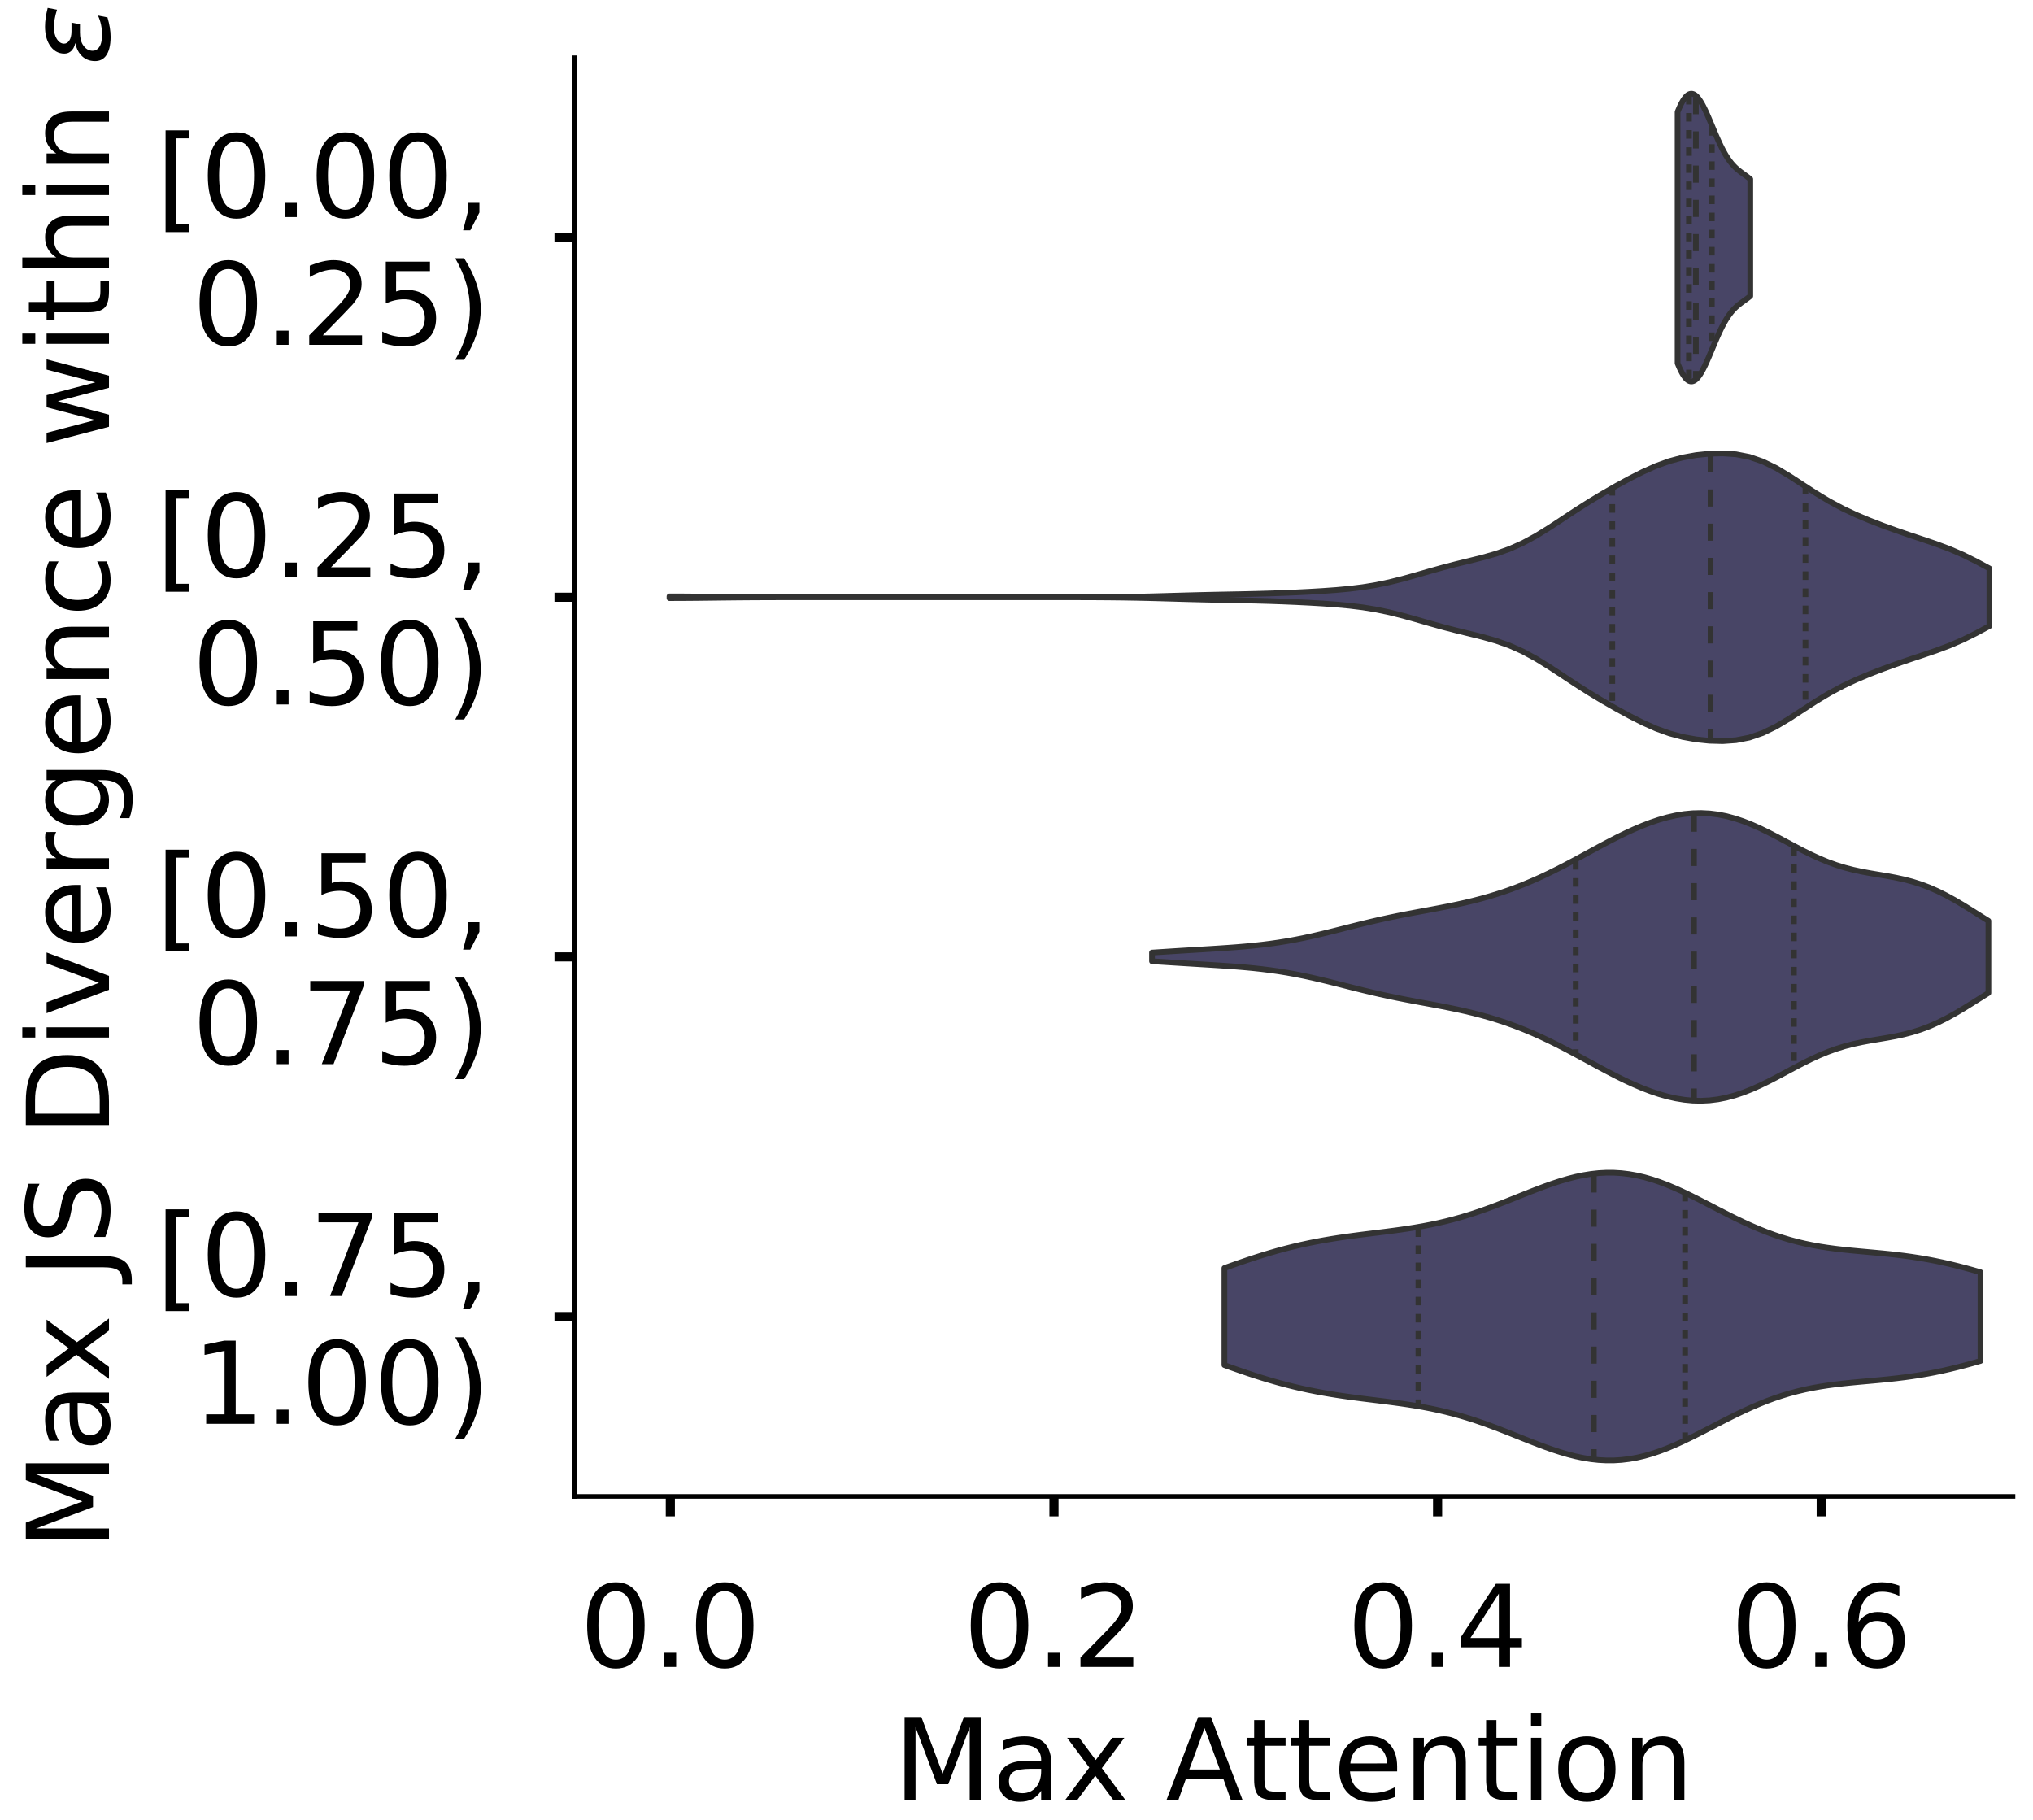 <?xml version="1.0" encoding="utf-8" standalone="no"?>
<!DOCTYPE svg PUBLIC "-//W3C//DTD SVG 1.1//EN"
  "http://www.w3.org/Graphics/SVG/1.1/DTD/svg11.dtd">
<!-- Created with matplotlib (https://matplotlib.org/) -->
<svg height="319.018pt" version="1.1" viewBox="0 0 356.395 319.018" width="356.395pt" xmlns="http://www.w3.org/2000/svg" xmlns:xlink="http://www.w3.org/1999/xlink">
 <defs>
  <style type="text/css">
*{stroke-linecap:butt;stroke-linejoin:round;}
  </style>
 </defs>
 <g id="figure_1">
  <g id="patch_1">
   <path d="M 0 319.018 
L 356.395 319.018 
L 356.395 -0 
L 0 -0 
z
" style="fill:#ffffff;"/>
  </g>
  <g id="axes_1">
   <g id="patch_2">
    <path d="M -266.855 262.318 
L -14.66 262.318 
L -14.66 10.123 
L -266.855 10.123 
z
" style="fill:#ffffff;"/>
   </g>
   <g id="patch_3">
    <path clip-path="url(#p7f328ae61e)" d="M -255.392 262.318 
L -249.66 262.318 
L -249.66 259.892 
L -255.392 259.892 
z
" style="fill:#43406b;opacity:0.6;stroke:#000000;stroke-linejoin:miter;stroke-width:0.5;"/>
   </g>
   <g id="patch_4">
    <path clip-path="url(#p7f328ae61e)" d="M -249.66 262.318 
L -243.928 262.318 
L -243.928 262.318 
L -249.66 262.318 
z
" style="fill:#43406b;opacity:0.6;stroke:#000000;stroke-linejoin:miter;stroke-width:0.5;"/>
   </g>
   <g id="patch_5">
    <path clip-path="url(#p7f328ae61e)" d="M -243.928 262.318 
L -238.196 262.318 
L -238.196 262.318 
L -243.928 262.318 
z
" style="fill:#43406b;opacity:0.6;stroke:#000000;stroke-linejoin:miter;stroke-width:0.5;"/>
   </g>
   <g id="patch_6">
    <path clip-path="url(#p7f328ae61e)" d="M -238.196 262.318 
L -232.465 262.318 
L -232.465 262.318 
L -238.196 262.318 
z
" style="fill:#43406b;opacity:0.6;stroke:#000000;stroke-linejoin:miter;stroke-width:0.5;"/>
   </g>
   <g id="patch_7">
    <path clip-path="url(#p7f328ae61e)" d="M -232.465 262.318 
L -226.733 262.318 
L -226.733 262.318 
L -232.465 262.318 
z
" style="fill:#43406b;opacity:0.6;stroke:#000000;stroke-linejoin:miter;stroke-width:0.5;"/>
   </g>
   <g id="patch_8">
    <path clip-path="url(#p7f328ae61e)" d="M -226.733 262.318 
L -221.001 262.318 
L -221.001 262.318 
L -226.733 262.318 
z
" style="fill:#43406b;opacity:0.6;stroke:#000000;stroke-linejoin:miter;stroke-width:0.5;"/>
   </g>
   <g id="patch_9">
    <path clip-path="url(#p7f328ae61e)" d="M -221.001 262.318 
L -215.27 262.318 
L -215.27 262.318 
L -221.001 262.318 
z
" style="fill:#43406b;opacity:0.6;stroke:#000000;stroke-linejoin:miter;stroke-width:0.5;"/>
   </g>
   <g id="patch_10">
    <path clip-path="url(#p7f328ae61e)" d="M -215.27 262.318 
L -209.538 262.318 
L -209.538 262.318 
L -215.27 262.318 
z
" style="fill:#43406b;opacity:0.6;stroke:#000000;stroke-linejoin:miter;stroke-width:0.5;"/>
   </g>
   <g id="patch_11">
    <path clip-path="url(#p7f328ae61e)" d="M -209.538 262.318 
L -203.806 262.318 
L -203.806 262.318 
L -209.538 262.318 
z
" style="fill:#43406b;opacity:0.6;stroke:#000000;stroke-linejoin:miter;stroke-width:0.5;"/>
   </g>
   <g id="patch_12">
    <path clip-path="url(#p7f328ae61e)" d="M -203.806 262.318 
L -198.075 262.318 
L -198.075 262.318 
L -203.806 262.318 
z
" style="fill:#43406b;opacity:0.6;stroke:#000000;stroke-linejoin:miter;stroke-width:0.5;"/>
   </g>
   <g id="patch_13">
    <path clip-path="url(#p7f328ae61e)" d="M -198.075 262.318 
L -192.343 262.318 
L -192.343 262.318 
L -198.075 262.318 
z
" style="fill:#43406b;opacity:0.6;stroke:#000000;stroke-linejoin:miter;stroke-width:0.5;"/>
   </g>
   <g id="patch_14">
    <path clip-path="url(#p7f328ae61e)" d="M -192.343 262.318 
L -186.611 262.318 
L -186.611 262.318 
L -192.343 262.318 
z
" style="fill:#43406b;opacity:0.6;stroke:#000000;stroke-linejoin:miter;stroke-width:0.5;"/>
   </g>
   <g id="patch_15">
    <path clip-path="url(#p7f328ae61e)" d="M -186.611 262.318 
L -180.879 262.318 
L -180.879 262.318 
L -186.611 262.318 
z
" style="fill:#43406b;opacity:0.6;stroke:#000000;stroke-linejoin:miter;stroke-width:0.5;"/>
   </g>
   <g id="patch_16">
    <path clip-path="url(#p7f328ae61e)" d="M -180.879 262.318 
L -175.148 262.318 
L -175.148 262.318 
L -180.879 262.318 
z
" style="fill:#43406b;opacity:0.6;stroke:#000000;stroke-linejoin:miter;stroke-width:0.5;"/>
   </g>
   <g id="patch_17">
    <path clip-path="url(#p7f328ae61e)" d="M -175.148 262.318 
L -169.416 262.318 
L -169.416 259.892 
L -175.148 259.892 
z
" style="fill:#43406b;opacity:0.6;stroke:#000000;stroke-linejoin:miter;stroke-width:0.5;"/>
   </g>
   <g id="patch_18">
    <path clip-path="url(#p7f328ae61e)" d="M -169.416 262.318 
L -163.684 262.318 
L -163.684 255.04 
L -169.416 255.04 
z
" style="fill:#43406b;opacity:0.6;stroke:#000000;stroke-linejoin:miter;stroke-width:0.5;"/>
   </g>
   <g id="patch_19">
    <path clip-path="url(#p7f328ae61e)" d="M -163.684 262.318 
L -157.953 262.318 
L -157.953 255.04 
L -163.684 255.04 
z
" style="fill:#43406b;opacity:0.6;stroke:#000000;stroke-linejoin:miter;stroke-width:0.5;"/>
   </g>
   <g id="patch_20">
    <path clip-path="url(#p7f328ae61e)" d="M -157.953 262.318 
L -152.221 262.318 
L -152.221 245.335 
L -157.953 245.335 
z
" style="fill:#43406b;opacity:0.6;stroke:#000000;stroke-linejoin:miter;stroke-width:0.5;"/>
   </g>
   <g id="patch_21">
    <path clip-path="url(#p7f328ae61e)" d="M -152.221 262.318 
L -146.489 262.318 
L -146.489 247.761 
L -152.221 247.761 
z
" style="fill:#43406b;opacity:0.6;stroke:#000000;stroke-linejoin:miter;stroke-width:0.5;"/>
   </g>
   <g id="patch_22">
    <path clip-path="url(#p7f328ae61e)" d="M -146.489 262.318 
L -140.757 262.318 
L -140.757 245.335 
L -146.489 245.335 
z
" style="fill:#43406b;opacity:0.6;stroke:#000000;stroke-linejoin:miter;stroke-width:0.5;"/>
   </g>
   <g id="patch_23">
    <path clip-path="url(#p7f328ae61e)" d="M -140.757 262.318 
L -135.026 262.318 
L -135.026 233.205 
L -140.757 233.205 
z
" style="fill:#43406b;opacity:0.6;stroke:#000000;stroke-linejoin:miter;stroke-width:0.5;"/>
   </g>
   <g id="patch_24">
    <path clip-path="url(#p7f328ae61e)" d="M -135.026 262.318 
L -129.294 262.318 
L -129.294 221.074 
L -135.026 221.074 
z
" style="fill:#43406b;opacity:0.6;stroke:#000000;stroke-linejoin:miter;stroke-width:0.5;"/>
   </g>
   <g id="patch_25">
    <path clip-path="url(#p7f328ae61e)" d="M -129.294 262.318 
L -123.562 262.318 
L -123.562 211.37 
L -129.294 211.37 
z
" style="fill:#43406b;opacity:0.6;stroke:#000000;stroke-linejoin:miter;stroke-width:0.5;"/>
   </g>
   <g id="patch_26">
    <path clip-path="url(#p7f328ae61e)" d="M -123.562 262.318 
L -117.831 262.318 
L -117.831 201.665 
L -123.562 201.665 
z
" style="fill:#43406b;opacity:0.6;stroke:#000000;stroke-linejoin:miter;stroke-width:0.5;"/>
   </g>
   <g id="patch_27">
    <path clip-path="url(#p7f328ae61e)" d="M -117.831 262.318 
L -112.099 262.318 
L -112.099 196.813 
L -117.831 196.813 
z
" style="fill:#43406b;opacity:0.6;stroke:#000000;stroke-linejoin:miter;stroke-width:0.5;"/>
   </g>
   <g id="patch_28">
    <path clip-path="url(#p7f328ae61e)" d="M -112.099 262.318 
L -106.367 262.318 
L -106.367 184.682 
L -112.099 184.682 
z
" style="fill:#43406b;opacity:0.6;stroke:#000000;stroke-linejoin:miter;stroke-width:0.5;"/>
   </g>
   <g id="patch_29">
    <path clip-path="url(#p7f328ae61e)" d="M -106.367 262.318 
L -100.636 262.318 
L -100.636 138.586 
L -106.367 138.586 
z
" style="fill:#43406b;opacity:0.6;stroke:#000000;stroke-linejoin:miter;stroke-width:0.5;"/>
   </g>
   <g id="patch_30">
    <path clip-path="url(#p7f328ae61e)" d="M -100.636 262.318 
L -94.904 262.318 
L -94.904 102.194 
L -100.636 102.194 
z
" style="fill:#43406b;opacity:0.6;stroke:#000000;stroke-linejoin:miter;stroke-width:0.5;"/>
   </g>
   <g id="patch_31">
    <path clip-path="url(#p7f328ae61e)" d="M -94.904 262.318 
L -89.172 262.318 
L -89.172 85.212 
L -94.904 85.212 
z
" style="fill:#43406b;opacity:0.6;stroke:#000000;stroke-linejoin:miter;stroke-width:0.5;"/>
   </g>
   <g id="patch_32">
    <path clip-path="url(#p7f328ae61e)" d="M -89.172 262.318 
L -83.44 262.318 
L -83.44 51.246 
L -89.172 51.246 
z
" style="fill:#43406b;opacity:0.6;stroke:#000000;stroke-linejoin:miter;stroke-width:0.5;"/>
   </g>
   <g id="patch_33">
    <path clip-path="url(#p7f328ae61e)" d="M -83.44 262.318 
L -77.709 262.318 
L -77.709 22.132 
L -83.44 22.132 
z
" style="fill:#43406b;opacity:0.6;stroke:#000000;stroke-linejoin:miter;stroke-width:0.5;"/>
   </g>
   <g id="patch_34">
    <path clip-path="url(#p7f328ae61e)" d="M -77.709 262.318 
L -71.977 262.318 
L -71.977 90.064 
L -77.709 90.064 
z
" style="fill:#43406b;opacity:0.6;stroke:#000000;stroke-linejoin:miter;stroke-width:0.5;"/>
   </g>
   <g id="patch_35">
    <path clip-path="url(#p7f328ae61e)" d="M -71.977 262.318 
L -66.245 262.318 
L -66.245 22.132 
L -71.977 22.132 
z
" style="fill:#43406b;opacity:0.6;stroke:#000000;stroke-linejoin:miter;stroke-width:0.5;"/>
   </g>
   <g id="patch_36">
    <path clip-path="url(#p7f328ae61e)" d="M -66.245 262.318 
L -60.514 262.318 
L -60.514 102.194 
L -66.245 102.194 
z
" style="fill:#43406b;opacity:0.6;stroke:#000000;stroke-linejoin:miter;stroke-width:0.5;"/>
   </g>
   <g id="patch_37">
    <path clip-path="url(#p7f328ae61e)" d="M -60.514 262.318 
L -54.782 262.318 
L -54.782 150.717 
L -60.514 150.717 
z
" style="fill:#43406b;opacity:0.6;stroke:#000000;stroke-linejoin:miter;stroke-width:0.5;"/>
   </g>
   <g id="patch_38">
    <path clip-path="url(#p7f328ae61e)" d="M -54.782 262.318 
L -49.05 262.318 
L -49.05 133.734 
L -54.782 133.734 
z
" style="fill:#43406b;opacity:0.6;stroke:#000000;stroke-linejoin:miter;stroke-width:0.5;"/>
   </g>
   <g id="patch_39">
    <path clip-path="url(#p7f328ae61e)" d="M -49.05 262.318 
L -43.319 262.318 
L -43.319 155.569 
L -49.05 155.569 
z
" style="fill:#43406b;opacity:0.6;stroke:#000000;stroke-linejoin:miter;stroke-width:0.5;"/>
   </g>
   <g id="patch_40">
    <path clip-path="url(#p7f328ae61e)" d="M -43.319 262.318 
L -37.587 262.318 
L -37.587 174.978 
L -43.319 174.978 
z
" style="fill:#43406b;opacity:0.6;stroke:#000000;stroke-linejoin:miter;stroke-width:0.5;"/>
   </g>
   <g id="patch_41">
    <path clip-path="url(#p7f328ae61e)" d="M -37.587 262.318 
L -31.855 262.318 
L -31.855 170.126 
L -37.587 170.126 
z
" style="fill:#43406b;opacity:0.6;stroke:#000000;stroke-linejoin:miter;stroke-width:0.5;"/>
   </g>
   <g id="patch_42">
    <path clip-path="url(#p7f328ae61e)" d="M -31.855 262.318 
L -26.123 262.318 
L -26.123 240.483 
L -31.855 240.483 
z
" style="fill:#43406b;opacity:0.6;stroke:#000000;stroke-linejoin:miter;stroke-width:0.5;"/>
   </g>
   <g id="matplotlib.axis_1">
    <g id="xtick_1">
     <g id="line2d_1">
      <defs>
       <path d="M 0 0 
L 0 3.5 
" id="mffaffae3f7" style="stroke:#000000;stroke-width:1.6;"/>
      </defs>
      <g/>
     </g>
     <g id="text_1">
      <!-- 0.0 -->
      <defs>
       <path d="M 31.781 66.406 
Q 24.172 66.406 20.328 58.906 
Q 16.5 51.422 16.5 36.375 
Q 16.5 21.391 20.328 13.891 
Q 24.172 6.391 31.781 6.391 
Q 39.453 6.391 43.281 13.891 
Q 47.125 21.391 47.125 36.375 
Q 47.125 51.422 43.281 58.906 
Q 39.453 66.406 31.781 66.406 
z
M 31.781 74.219 
Q 44.047 74.219 50.516 64.516 
Q 56.984 54.828 56.984 36.375 
Q 56.984 17.969 50.516 8.266 
Q 44.047 -1.422 31.781 -1.422 
Q 19.531 -1.422 13.062 8.266 
Q 6.594 17.969 6.594 36.375 
Q 6.594 54.828 13.062 64.516 
Q 19.531 74.219 31.781 74.219 
z
" id="DejaVuSans-48"/>
       <path d="M 10.688 12.406 
L 21 12.406 
L 21 0 
L 10.688 0 
z
" id="DejaVuSans-46"/>
      </defs>
      <g transform="translate(-271.295 292.215)scale(0.2 -0.2)">
       <use xlink:href="#DejaVuSans-48"/>
       <use x="63.623" xlink:href="#DejaVuSans-46"/>
       <use x="95.41" xlink:href="#DejaVuSans-48"/>
      </g>
     </g>
    </g>
    <g id="xtick_2">
     <g id="line2d_2">
      <g/>
     </g>
     <g id="text_2">
      <!-- 0.2 -->
      <defs>
       <path d="M 19.188 8.297 
L 53.609 8.297 
L 53.609 0 
L 7.328 0 
L 7.328 8.297 
Q 12.938 14.109 22.625 23.891 
Q 32.328 33.688 34.812 36.531 
Q 39.547 41.844 41.422 45.531 
Q 43.312 49.219 43.312 52.781 
Q 43.312 58.594 39.234 62.25 
Q 35.156 65.922 28.609 65.922 
Q 23.969 65.922 18.812 64.312 
Q 13.672 62.703 7.812 59.422 
L 7.812 69.391 
Q 13.766 71.781 18.938 73 
Q 24.125 74.219 28.422 74.219 
Q 39.75 74.219 46.484 68.547 
Q 53.219 62.891 53.219 53.422 
Q 53.219 48.922 51.531 44.891 
Q 49.859 40.875 45.406 35.406 
Q 44.188 33.984 37.641 27.219 
Q 31.109 20.453 19.188 8.297 
z
" id="DejaVuSans-50"/>
      </defs>
      <g transform="translate(-205.79 292.215)scale(0.2 -0.2)">
       <use xlink:href="#DejaVuSans-48"/>
       <use x="63.623" xlink:href="#DejaVuSans-46"/>
       <use x="95.41" xlink:href="#DejaVuSans-50"/>
      </g>
     </g>
    </g>
    <g id="xtick_3">
     <g id="line2d_3">
      <g/>
     </g>
     <g id="text_3">
      <!-- 0.4 -->
      <defs>
       <path d="M 37.797 64.312 
L 12.891 25.391 
L 37.797 25.391 
z
M 35.203 72.906 
L 47.609 72.906 
L 47.609 25.391 
L 58.016 25.391 
L 58.016 17.188 
L 47.609 17.188 
L 47.609 0 
L 37.797 0 
L 37.797 17.188 
L 4.891 17.188 
L 4.891 26.703 
z
" id="DejaVuSans-52"/>
      </defs>
      <g transform="translate(-140.284 292.215)scale(0.2 -0.2)">
       <use xlink:href="#DejaVuSans-48"/>
       <use x="63.623" xlink:href="#DejaVuSans-46"/>
       <use x="95.41" xlink:href="#DejaVuSans-52"/>
      </g>
     </g>
    </g>
    <g id="xtick_4">
     <g id="line2d_4">
      <g/>
     </g>
     <g id="text_4">
      <!-- 0.6 -->
      <defs>
       <path d="M 33.016 40.375 
Q 26.375 40.375 22.484 35.828 
Q 18.609 31.297 18.609 23.391 
Q 18.609 15.531 22.484 10.953 
Q 26.375 6.391 33.016 6.391 
Q 39.656 6.391 43.531 10.953 
Q 47.406 15.531 47.406 23.391 
Q 47.406 31.297 43.531 35.828 
Q 39.656 40.375 33.016 40.375 
z
M 52.594 71.297 
L 52.594 62.312 
Q 48.875 64.062 45.094 64.984 
Q 41.312 65.922 37.594 65.922 
Q 27.828 65.922 22.672 59.328 
Q 17.531 52.734 16.797 39.406 
Q 19.672 43.656 24.016 45.922 
Q 28.375 48.188 33.594 48.188 
Q 44.578 48.188 50.953 41.516 
Q 57.328 34.859 57.328 23.391 
Q 57.328 12.156 50.688 5.359 
Q 44.047 -1.422 33.016 -1.422 
Q 20.359 -1.422 13.672 8.266 
Q 6.984 17.969 6.984 36.375 
Q 6.984 53.656 15.188 63.938 
Q 23.391 74.219 37.203 74.219 
Q 40.922 74.219 44.703 73.484 
Q 48.484 72.75 52.594 71.297 
z
" id="DejaVuSans-54"/>
      </defs>
      <g transform="translate(-74.779 292.215)scale(0.2 -0.2)">
       <use xlink:href="#DejaVuSans-48"/>
       <use x="63.623" xlink:href="#DejaVuSans-46"/>
       <use x="95.41" xlink:href="#DejaVuSans-54"/>
      </g>
     </g>
    </g>
    <g id="text_5">
     <!--   -->
     <defs>
      <path id="DejaVuSans-32"/>
     </defs>
     <g transform="translate(-143.936 315.571)scale(0.2 -0.2)">
      <use xlink:href="#DejaVuSans-32"/>
     </g>
    </g>
   </g>
   <g id="matplotlib.axis_2">
    <g id="ytick_1">
     <g id="line2d_5">
      <defs>
       <path d="M 0 0 
L -3.5 0 
" id="m5497b6f45d" style="stroke:#000000;stroke-width:1.6;"/>
      </defs>
      <g/>
     </g>
     <g id="text_6">
      <!-- 0.00 -->
      <g transform="translate(-326.086 269.917)scale(0.2 -0.2)">
       <use xlink:href="#DejaVuSans-48"/>
       <use x="63.623" xlink:href="#DejaVuSans-46"/>
       <use x="95.41" xlink:href="#DejaVuSans-48"/>
       <use x="159.033" xlink:href="#DejaVuSans-48"/>
      </g>
     </g>
    </g>
    <g id="ytick_2">
     <g id="line2d_6">
      <g/>
     </g>
     <g id="text_7">
      <!-- 0.02 -->
      <g transform="translate(-326.086 221.394)scale(0.2 -0.2)">
       <use xlink:href="#DejaVuSans-48"/>
       <use x="63.623" xlink:href="#DejaVuSans-46"/>
       <use x="95.41" xlink:href="#DejaVuSans-48"/>
       <use x="159.033" xlink:href="#DejaVuSans-50"/>
      </g>
     </g>
    </g>
    <g id="ytick_3">
     <g id="line2d_7">
      <g/>
     </g>
     <g id="text_8">
      <!-- 0.04 -->
      <g transform="translate(-326.086 172.872)scale(0.2 -0.2)">
       <use xlink:href="#DejaVuSans-48"/>
       <use x="63.623" xlink:href="#DejaVuSans-46"/>
       <use x="95.41" xlink:href="#DejaVuSans-48"/>
       <use x="159.033" xlink:href="#DejaVuSans-52"/>
      </g>
     </g>
    </g>
    <g id="ytick_4">
     <g id="line2d_8">
      <g/>
     </g>
     <g id="text_9">
      <!-- 0.06 -->
      <g transform="translate(-326.086 124.35)scale(0.2 -0.2)">
       <use xlink:href="#DejaVuSans-48"/>
       <use x="63.623" xlink:href="#DejaVuSans-46"/>
       <use x="95.41" xlink:href="#DejaVuSans-48"/>
       <use x="159.033" xlink:href="#DejaVuSans-54"/>
      </g>
     </g>
    </g>
    <g id="ytick_5">
     <g id="line2d_9">
      <g/>
     </g>
     <g id="text_10">
      <!-- 0.08 -->
      <defs>
       <path d="M 31.781 34.625 
Q 24.75 34.625 20.719 30.859 
Q 16.703 27.094 16.703 20.516 
Q 16.703 13.922 20.719 10.156 
Q 24.75 6.391 31.781 6.391 
Q 38.812 6.391 42.859 10.172 
Q 46.922 13.969 46.922 20.516 
Q 46.922 27.094 42.891 30.859 
Q 38.875 34.625 31.781 34.625 
z
M 21.922 38.812 
Q 15.578 40.375 12.031 44.719 
Q 8.5 49.078 8.5 55.328 
Q 8.5 64.062 14.719 69.141 
Q 20.953 74.219 31.781 74.219 
Q 42.672 74.219 48.875 69.141 
Q 55.078 64.062 55.078 55.328 
Q 55.078 49.078 51.531 44.719 
Q 48 40.375 41.703 38.812 
Q 48.828 37.156 52.797 32.312 
Q 56.781 27.484 56.781 20.516 
Q 56.781 9.906 50.312 4.234 
Q 43.844 -1.422 31.781 -1.422 
Q 19.734 -1.422 13.25 4.234 
Q 6.781 9.906 6.781 20.516 
Q 6.781 27.484 10.781 32.312 
Q 14.797 37.156 21.922 38.812 
z
M 18.312 54.391 
Q 18.312 48.734 21.844 45.562 
Q 25.391 42.391 31.781 42.391 
Q 38.141 42.391 41.719 45.562 
Q 45.312 48.734 45.312 54.391 
Q 45.312 60.062 41.719 63.234 
Q 38.141 66.406 31.781 66.406 
Q 25.391 66.406 21.844 63.234 
Q 18.312 60.062 18.312 54.391 
z
" id="DejaVuSans-56"/>
      </defs>
      <g transform="translate(-326.086 75.827)scale(0.2 -0.2)">
       <use xlink:href="#DejaVuSans-48"/>
       <use x="63.623" xlink:href="#DejaVuSans-46"/>
       <use x="95.41" xlink:href="#DejaVuSans-48"/>
       <use x="159.033" xlink:href="#DejaVuSans-56"/>
      </g>
     </g>
    </g>
    <g id="ytick_6">
     <g id="line2d_10">
      <g/>
     </g>
     <g id="text_11">
      <!-- 0.10 -->
      <defs>
       <path d="M 12.406 8.297 
L 28.516 8.297 
L 28.516 63.922 
L 10.984 60.406 
L 10.984 69.391 
L 28.422 72.906 
L 38.281 72.906 
L 38.281 8.297 
L 54.391 8.297 
L 54.391 0 
L 12.406 0 
z
" id="DejaVuSans-49"/>
      </defs>
      <g transform="translate(-326.086 27.305)scale(0.2 -0.2)">
       <use xlink:href="#DejaVuSans-48"/>
       <use x="63.623" xlink:href="#DejaVuSans-46"/>
       <use x="95.41" xlink:href="#DejaVuSans-49"/>
       <use x="159.033" xlink:href="#DejaVuSans-48"/>
      </g>
     </g>
    </g>
    <g id="text_12">
     <!--   -->
     <g transform="translate(-333.747 139.017)rotate(-90)scale(0.176 -0.176)">
      <use xlink:href="#DejaVuSans-32"/>
     </g>
    </g>
   </g>
   <g id="patch_43">
    <path style="fill:none;stroke:#000000;stroke-linecap:square;stroke-linejoin:miter;stroke-width:0.8;"/>
   </g>
   <g id="patch_44">
    <path style="fill:none;stroke:#000000;stroke-linecap:square;stroke-linejoin:miter;stroke-width:0.8;"/>
   </g>
  </g>
  <g id="axes_2">
   <g id="patch_45">
    <path d="M 100.7 262.318 
L 352.895 262.318 
L 352.895 10.123 
L 100.7 10.123 
z
" style="fill:#ffffff;"/>
   </g>
   <g id="PolyCollection_1">
    <defs>
     <path d="M 294.089 -255.339 
L 294.089 -299.402 
L 294.218 -299.717 
L 294.346 -300.019 
L 294.475 -300.306 
L 294.604 -300.578 
L 294.733 -300.835 
L 294.861 -301.075 
L 294.99 -301.3 
L 295.119 -301.507 
L 295.248 -301.697 
L 295.376 -301.87 
L 295.505 -302.024 
L 295.634 -302.16 
L 295.763 -302.278 
L 295.891 -302.377 
L 296.02 -302.457 
L 296.149 -302.519 
L 296.278 -302.561 
L 296.407 -302.585 
L 296.535 -302.59 
L 296.664 -302.577 
L 296.793 -302.545 
L 296.922 -302.494 
L 297.05 -302.426 
L 297.179 -302.341 
L 297.308 -302.238 
L 297.437 -302.119 
L 297.565 -301.984 
L 297.694 -301.832 
L 297.823 -301.666 
L 297.952 -301.486 
L 298.08 -301.291 
L 298.209 -301.084 
L 298.338 -300.864 
L 298.467 -300.633 
L 298.595 -300.39 
L 298.724 -300.138 
L 298.853 -299.876 
L 298.982 -299.606 
L 299.11 -299.329 
L 299.239 -299.044 
L 299.368 -298.754 
L 299.497 -298.458 
L 299.625 -298.159 
L 299.754 -297.855 
L 299.883 -297.55 
L 300.012 -297.242 
L 300.14 -296.934 
L 300.269 -296.626 
L 300.398 -296.318 
L 300.527 -296.011 
L 300.655 -295.707 
L 300.784 -295.405 
L 300.913 -295.107 
L 301.042 -294.812 
L 301.17 -294.523 
L 301.299 -294.238 
L 301.428 -293.958 
L 301.557 -293.685 
L 301.685 -293.418 
L 301.814 -293.158 
L 301.943 -292.904 
L 302.072 -292.658 
L 302.2 -292.42 
L 302.329 -292.189 
L 302.458 -291.966 
L 302.587 -291.75 
L 302.715 -291.543 
L 302.844 -291.344 
L 302.973 -291.152 
L 303.102 -290.968 
L 303.23 -290.792 
L 303.359 -290.623 
L 303.488 -290.461 
L 303.617 -290.307 
L 303.745 -290.159 
L 303.874 -290.017 
L 304.003 -289.882 
L 304.132 -289.752 
L 304.26 -289.628 
L 304.389 -289.508 
L 304.518 -289.393 
L 304.647 -289.283 
L 304.775 -289.176 
L 304.904 -289.072 
L 305.033 -288.971 
L 305.162 -288.873 
L 305.29 -288.776 
L 305.419 -288.681 
L 305.548 -288.587 
L 305.677 -288.494 
L 305.805 -288.401 
L 305.934 -288.308 
L 306.063 -288.214 
L 306.192 -288.12 
L 306.32 -288.024 
L 306.449 -287.927 
L 306.578 -287.827 
L 306.707 -287.726 
L 306.835 -287.622 
L 306.835 -267.119 
L 306.835 -267.119 
L 306.707 -267.015 
L 306.578 -266.914 
L 306.449 -266.815 
L 306.32 -266.717 
L 306.192 -266.621 
L 306.063 -266.527 
L 305.934 -266.433 
L 305.805 -266.34 
L 305.677 -266.247 
L 305.548 -266.154 
L 305.419 -266.06 
L 305.29 -265.965 
L 305.162 -265.869 
L 305.033 -265.77 
L 304.904 -265.669 
L 304.775 -265.566 
L 304.647 -265.459 
L 304.518 -265.348 
L 304.389 -265.233 
L 304.26 -265.114 
L 304.132 -264.989 
L 304.003 -264.86 
L 303.874 -264.724 
L 303.745 -264.583 
L 303.617 -264.435 
L 303.488 -264.28 
L 303.359 -264.118 
L 303.23 -263.949 
L 303.102 -263.773 
L 302.973 -263.589 
L 302.844 -263.398 
L 302.715 -263.198 
L 302.587 -262.991 
L 302.458 -262.776 
L 302.329 -262.552 
L 302.2 -262.322 
L 302.072 -262.083 
L 301.943 -261.837 
L 301.814 -261.584 
L 301.685 -261.323 
L 301.557 -261.056 
L 301.428 -260.783 
L 301.299 -260.504 
L 301.17 -260.219 
L 301.042 -259.929 
L 300.913 -259.634 
L 300.784 -259.336 
L 300.655 -259.034 
L 300.527 -258.73 
L 300.398 -258.423 
L 300.269 -258.115 
L 300.14 -257.807 
L 300.012 -257.499 
L 299.883 -257.191 
L 299.754 -256.886 
L 299.625 -256.583 
L 299.497 -256.283 
L 299.368 -255.988 
L 299.239 -255.697 
L 299.11 -255.413 
L 298.982 -255.135 
L 298.853 -254.865 
L 298.724 -254.603 
L 298.595 -254.351 
L 298.467 -254.109 
L 298.338 -253.877 
L 298.209 -253.657 
L 298.08 -253.45 
L 297.952 -253.255 
L 297.823 -253.075 
L 297.694 -252.909 
L 297.565 -252.758 
L 297.437 -252.622 
L 297.308 -252.503 
L 297.179 -252.4 
L 297.05 -252.315 
L 296.922 -252.247 
L 296.793 -252.197 
L 296.664 -252.165 
L 296.535 -252.151 
L 296.407 -252.156 
L 296.278 -252.18 
L 296.149 -252.222 
L 296.02 -252.284 
L 295.891 -252.364 
L 295.763 -252.463 
L 295.634 -252.581 
L 295.505 -252.717 
L 295.376 -252.871 
L 295.248 -253.044 
L 295.119 -253.234 
L 294.99 -253.441 
L 294.861 -253.666 
L 294.733 -253.907 
L 294.604 -254.163 
L 294.475 -254.436 
L 294.346 -254.723 
L 294.218 -255.024 
L 294.089 -255.339 
z
" id="m8a6dfc8bfa" style="stroke:#333333;"/>
    </defs>
    <g clip-path="url(#paea721c2b1)">
     <use style="fill:#484566;stroke:#333333;" x="0" xlink:href="#m8a6dfc8bfa" y="319.018"/>
    </g>
   </g>
   <g id="PolyCollection_2">
    <defs>
     <path d="M 117.365 -214.17 
L 117.365 -214.474 
L 119.702 -214.467 
L 122.039 -214.448 
L 124.377 -214.421 
L 126.714 -214.392 
L 129.051 -214.367 
L 131.388 -214.348 
L 133.725 -214.336 
L 136.063 -214.328 
L 138.4 -214.325 
L 140.737 -214.323 
L 143.074 -214.322 
L 145.411 -214.322 
L 147.749 -214.322 
L 150.086 -214.322 
L 152.423 -214.322 
L 154.76 -214.322 
L 157.097 -214.322 
L 159.435 -214.322 
L 161.772 -214.322 
L 164.109 -214.322 
L 166.446 -214.322 
L 168.783 -214.322 
L 171.121 -214.322 
L 173.458 -214.322 
L 175.795 -214.322 
L 178.132 -214.322 
L 180.469 -214.322 
L 182.807 -214.322 
L 185.144 -214.323 
L 187.481 -214.325 
L 189.818 -214.329 
L 192.155 -214.338 
L 194.493 -214.354 
L 196.83 -214.381 
L 199.167 -214.42 
L 201.504 -214.472 
L 203.841 -214.534 
L 206.179 -214.602 
L 208.516 -214.668 
L 210.853 -214.727 
L 213.19 -214.778 
L 215.527 -214.824 
L 217.864 -214.869 
L 220.202 -214.922 
L 222.539 -214.987 
L 224.876 -215.068 
L 227.213 -215.166 
L 229.55 -215.283 
L 231.888 -215.421 
L 234.225 -215.589 
L 236.562 -215.804 
L 238.899 -216.092 
L 241.236 -216.474 
L 243.574 -216.962 
L 245.911 -217.548 
L 248.248 -218.201 
L 250.585 -218.875 
L 252.922 -219.528 
L 255.26 -220.136 
L 257.597 -220.707 
L 259.934 -221.288 
L 262.271 -221.952 
L 264.608 -222.778 
L 266.946 -223.819 
L 269.283 -225.085 
L 271.62 -226.53 
L 273.957 -228.068 
L 276.294 -229.609 
L 278.632 -231.092 
L 280.969 -232.498 
L 283.306 -233.836 
L 285.643 -235.111 
L 287.98 -236.296 
L 290.318 -237.338 
L 292.655 -238.184 
L 294.992 -238.812 
L 297.329 -239.235 
L 299.666 -239.479 
L 302.004 -239.541 
L 304.341 -239.378 
L 306.678 -238.921 
L 309.015 -238.117 
L 311.352 -236.977 
L 313.69 -235.581 
L 316.027 -234.057 
L 318.364 -232.541 
L 320.701 -231.134 
L 323.038 -229.883 
L 325.376 -228.782 
L 327.713 -227.797 
L 330.05 -226.893 
L 332.387 -226.046 
L 334.724 -225.243 
L 337.062 -224.466 
L 339.399 -223.672 
L 341.736 -222.798 
L 344.073 -221.789 
L 346.41 -220.632 
L 348.748 -219.374 
L 348.748 -209.27 
L 348.748 -209.27 
L 346.41 -208.012 
L 344.073 -206.854 
L 341.736 -205.846 
L 339.399 -204.972 
L 337.062 -204.178 
L 334.724 -203.401 
L 332.387 -202.598 
L 330.05 -201.751 
L 327.713 -200.846 
L 325.376 -199.862 
L 323.038 -198.761 
L 320.701 -197.509 
L 318.364 -196.102 
L 316.027 -194.587 
L 313.69 -193.063 
L 311.352 -191.667 
L 309.015 -190.527 
L 306.678 -189.723 
L 304.341 -189.265 
L 302.004 -189.102 
L 299.666 -189.165 
L 297.329 -189.409 
L 294.992 -189.832 
L 292.655 -190.46 
L 290.318 -191.306 
L 287.98 -192.347 
L 285.643 -193.532 
L 283.306 -194.807 
L 280.969 -196.146 
L 278.632 -197.552 
L 276.294 -199.035 
L 273.957 -200.576 
L 271.62 -202.114 
L 269.283 -203.559 
L 266.946 -204.825 
L 264.608 -205.866 
L 262.271 -206.691 
L 259.934 -207.356 
L 257.597 -207.937 
L 255.26 -208.508 
L 252.922 -209.115 
L 250.585 -209.768 
L 248.248 -210.443 
L 245.911 -211.096 
L 243.574 -211.682 
L 241.236 -212.17 
L 238.899 -212.552 
L 236.562 -212.839 
L 234.225 -213.055 
L 231.888 -213.223 
L 229.55 -213.361 
L 227.213 -213.477 
L 224.876 -213.576 
L 222.539 -213.657 
L 220.202 -213.722 
L 217.864 -213.774 
L 215.527 -213.82 
L 213.19 -213.865 
L 210.853 -213.917 
L 208.516 -213.976 
L 206.179 -214.042 
L 203.841 -214.109 
L 201.504 -214.172 
L 199.167 -214.224 
L 196.83 -214.263 
L 194.493 -214.289 
L 192.155 -214.306 
L 189.818 -214.314 
L 187.481 -214.319 
L 185.144 -214.321 
L 182.807 -214.321 
L 180.469 -214.322 
L 178.132 -214.322 
L 175.795 -214.322 
L 173.458 -214.322 
L 171.121 -214.322 
L 168.783 -214.322 
L 166.446 -214.322 
L 164.109 -214.322 
L 161.772 -214.322 
L 159.435 -214.322 
L 157.097 -214.322 
L 154.76 -214.322 
L 152.423 -214.322 
L 150.086 -214.322 
L 147.749 -214.322 
L 145.411 -214.322 
L 143.074 -214.321 
L 140.737 -214.321 
L 138.4 -214.319 
L 136.063 -214.315 
L 133.725 -214.308 
L 131.388 -214.296 
L 129.051 -214.277 
L 126.714 -214.252 
L 124.377 -214.223 
L 122.039 -214.196 
L 119.702 -214.177 
L 117.365 -214.17 
z
" id="m090614e2b9" style="stroke:#333333;"/>
    </defs>
    <g clip-path="url(#paea721c2b1)">
     <use style="fill:#484566;stroke:#333333;" x="0" xlink:href="#m090614e2b9" y="319.018"/>
    </g>
   </g>
   <g id="PolyCollection_3">
    <defs>
     <path d="M 201.952 -150.514 
L 201.952 -152.032 
L 203.433 -152.127 
L 204.914 -152.222 
L 206.395 -152.316 
L 207.877 -152.407 
L 209.358 -152.497 
L 210.839 -152.587 
L 212.32 -152.677 
L 213.801 -152.771 
L 215.282 -152.871 
L 216.763 -152.981 
L 218.244 -153.105 
L 219.725 -153.245 
L 221.206 -153.407 
L 222.687 -153.592 
L 224.168 -153.804 
L 225.649 -154.044 
L 227.131 -154.312 
L 228.612 -154.608 
L 230.093 -154.93 
L 231.574 -155.273 
L 233.055 -155.633 
L 234.536 -156.003 
L 236.017 -156.379 
L 237.498 -156.752 
L 238.979 -157.119 
L 240.46 -157.475 
L 241.941 -157.815 
L 243.422 -158.139 
L 244.903 -158.446 
L 246.384 -158.739 
L 247.866 -159.02 
L 249.347 -159.295 
L 250.828 -159.568 
L 252.309 -159.846 
L 253.79 -160.134 
L 255.271 -160.438 
L 256.752 -160.764 
L 258.233 -161.117 
L 259.714 -161.501 
L 261.195 -161.919 
L 262.676 -162.375 
L 264.157 -162.87 
L 265.638 -163.406 
L 267.12 -163.985 
L 268.601 -164.605 
L 270.082 -165.265 
L 271.563 -165.965 
L 273.044 -166.699 
L 274.525 -167.462 
L 276.006 -168.249 
L 277.487 -169.05 
L 278.968 -169.857 
L 280.449 -170.66 
L 281.93 -171.447 
L 283.411 -172.21 
L 284.892 -172.937 
L 286.373 -173.621 
L 287.855 -174.251 
L 289.336 -174.82 
L 290.817 -175.319 
L 292.298 -175.739 
L 293.779 -176.074 
L 295.26 -176.316 
L 296.741 -176.457 
L 298.222 -176.493 
L 299.703 -176.419 
L 301.184 -176.235 
L 302.665 -175.942 
L 304.146 -175.543 
L 305.627 -175.046 
L 307.109 -174.46 
L 308.59 -173.798 
L 310.071 -173.074 
L 311.552 -172.308 
L 313.033 -171.517 
L 314.514 -170.724 
L 315.995 -169.948 
L 317.476 -169.211 
L 318.957 -168.529 
L 320.438 -167.916 
L 321.919 -167.381 
L 323.4 -166.925 
L 324.881 -166.542 
L 326.362 -166.223 
L 327.844 -165.949 
L 329.325 -165.7 
L 330.806 -165.451 
L 332.287 -165.178 
L 333.768 -164.858 
L 335.249 -164.471 
L 336.73 -164.004 
L 338.211 -163.447 
L 339.692 -162.798 
L 341.173 -162.061 
L 342.654 -161.248 
L 344.135 -160.373 
L 345.616 -159.457 
L 347.098 -158.524 
L 348.579 -157.595 
L 348.579 -144.951 
L 348.579 -144.951 
L 347.098 -144.023 
L 345.616 -143.089 
L 344.135 -142.173 
L 342.654 -141.299 
L 341.173 -140.485 
L 339.692 -139.749 
L 338.211 -139.099 
L 336.73 -138.542 
L 335.249 -138.075 
L 333.768 -137.689 
L 332.287 -137.369 
L 330.806 -137.095 
L 329.325 -136.846 
L 327.844 -136.597 
L 326.362 -136.323 
L 324.881 -136.004 
L 323.4 -135.622 
L 321.919 -135.165 
L 320.438 -134.63 
L 318.957 -134.017 
L 317.476 -133.335 
L 315.995 -132.598 
L 314.514 -131.822 
L 313.033 -131.029 
L 311.552 -130.238 
L 310.071 -129.472 
L 308.59 -128.749 
L 307.109 -128.086 
L 305.627 -127.501 
L 304.146 -127.003 
L 302.665 -126.605 
L 301.184 -126.311 
L 299.703 -126.127 
L 298.222 -126.054 
L 296.741 -126.089 
L 295.26 -126.231 
L 293.779 -126.472 
L 292.298 -126.807 
L 290.817 -127.228 
L 289.336 -127.727 
L 287.855 -128.295 
L 286.373 -128.926 
L 284.892 -129.609 
L 283.411 -130.336 
L 281.93 -131.099 
L 280.449 -131.886 
L 278.968 -132.689 
L 277.487 -133.496 
L 276.006 -134.297 
L 274.525 -135.084 
L 273.044 -135.848 
L 271.563 -136.582 
L 270.082 -137.281 
L 268.601 -137.942 
L 267.12 -138.562 
L 265.638 -139.14 
L 264.157 -139.676 
L 262.676 -140.171 
L 261.195 -140.627 
L 259.714 -141.045 
L 258.233 -141.429 
L 256.752 -141.782 
L 255.271 -142.108 
L 253.79 -142.412 
L 252.309 -142.701 
L 250.828 -142.978 
L 249.347 -143.251 
L 247.866 -143.526 
L 246.384 -143.808 
L 244.903 -144.1 
L 243.422 -144.408 
L 241.941 -144.731 
L 240.46 -145.072 
L 238.979 -145.427 
L 237.498 -145.794 
L 236.017 -146.168 
L 234.536 -146.543 
L 233.055 -146.914 
L 231.574 -147.273 
L 230.093 -147.617 
L 228.612 -147.938 
L 227.131 -148.234 
L 225.649 -148.503 
L 224.168 -148.743 
L 222.687 -148.954 
L 221.206 -149.14 
L 219.725 -149.301 
L 218.244 -149.442 
L 216.763 -149.565 
L 215.282 -149.675 
L 213.801 -149.775 
L 212.32 -149.869 
L 210.839 -149.96 
L 209.358 -150.049 
L 207.877 -150.139 
L 206.395 -150.231 
L 204.914 -150.324 
L 203.433 -150.419 
L 201.952 -150.514 
z
" id="m9aa5af0d63" style="stroke:#333333;"/>
    </defs>
    <g clip-path="url(#paea721c2b1)">
     <use style="fill:#484566;stroke:#333333;" x="0" xlink:href="#m9aa5af0d63" y="319.018"/>
    </g>
   </g>
   <g id="PolyCollection_4">
    <defs>
     <path d="M 214.645 -79.723 
L 214.645 -96.726 
L 215.984 -97.206 
L 217.323 -97.676 
L 218.662 -98.133 
L 220.001 -98.575 
L 221.339 -98.998 
L 222.678 -99.402 
L 224.017 -99.785 
L 225.356 -100.145 
L 226.695 -100.482 
L 228.033 -100.796 
L 229.372 -101.087 
L 230.711 -101.355 
L 232.05 -101.602 
L 233.389 -101.83 
L 234.728 -102.04 
L 236.066 -102.235 
L 237.405 -102.418 
L 238.744 -102.591 
L 240.083 -102.758 
L 241.422 -102.923 
L 242.76 -103.089 
L 244.099 -103.261 
L 245.438 -103.442 
L 246.777 -103.637 
L 248.116 -103.849 
L 249.454 -104.082 
L 250.793 -104.338 
L 252.132 -104.622 
L 253.471 -104.934 
L 254.81 -105.277 
L 256.149 -105.65 
L 257.487 -106.055 
L 258.826 -106.489 
L 260.165 -106.951 
L 261.504 -107.437 
L 262.843 -107.944 
L 264.181 -108.467 
L 265.52 -109 
L 266.859 -109.535 
L 268.198 -110.067 
L 269.537 -110.587 
L 270.875 -111.088 
L 272.214 -111.56 
L 273.553 -111.996 
L 274.892 -112.388 
L 276.231 -112.728 
L 277.57 -113.009 
L 278.908 -113.225 
L 280.247 -113.372 
L 281.586 -113.444 
L 282.925 -113.439 
L 284.264 -113.357 
L 285.602 -113.195 
L 286.941 -112.956 
L 288.28 -112.643 
L 289.619 -112.259 
L 290.958 -111.809 
L 292.296 -111.3 
L 293.635 -110.738 
L 294.974 -110.132 
L 296.313 -109.491 
L 297.652 -108.823 
L 298.991 -108.137 
L 300.329 -107.444 
L 301.668 -106.751 
L 303.007 -106.068 
L 304.346 -105.401 
L 305.685 -104.759 
L 307.023 -104.148 
L 308.362 -103.573 
L 309.701 -103.037 
L 311.04 -102.544 
L 312.379 -102.095 
L 313.717 -101.692 
L 315.056 -101.333 
L 316.395 -101.017 
L 317.734 -100.741 
L 319.073 -100.501 
L 320.412 -100.295 
L 321.75 -100.116 
L 323.089 -99.96 
L 324.428 -99.821 
L 325.767 -99.694 
L 327.106 -99.573 
L 328.444 -99.452 
L 329.783 -99.328 
L 331.122 -99.194 
L 332.461 -99.047 
L 333.8 -98.883 
L 335.138 -98.699 
L 336.477 -98.493 
L 337.816 -98.264 
L 339.155 -98.01 
L 340.494 -97.73 
L 341.833 -97.427 
L 343.171 -97.1 
L 344.51 -96.752 
L 345.849 -96.385 
L 347.188 -96.001 
L 347.188 -80.448 
L 347.188 -80.448 
L 345.849 -80.064 
L 344.51 -79.696 
L 343.171 -79.348 
L 341.833 -79.022 
L 340.494 -78.718 
L 339.155 -78.439 
L 337.816 -78.185 
L 336.477 -77.955 
L 335.138 -77.749 
L 333.8 -77.566 
L 332.461 -77.402 
L 331.122 -77.255 
L 329.783 -77.121 
L 328.444 -76.996 
L 327.106 -76.876 
L 325.767 -76.755 
L 324.428 -76.628 
L 323.089 -76.489 
L 321.75 -76.333 
L 320.412 -76.154 
L 319.073 -75.947 
L 317.734 -75.708 
L 316.395 -75.432 
L 315.056 -75.116 
L 313.717 -74.757 
L 312.379 -74.353 
L 311.04 -73.905 
L 309.701 -73.412 
L 308.362 -72.876 
L 307.023 -72.301 
L 305.685 -71.689 
L 304.346 -71.047 
L 303.007 -70.381 
L 301.668 -69.698 
L 300.329 -69.005 
L 298.991 -68.311 
L 297.652 -67.626 
L 296.313 -66.958 
L 294.974 -66.317 
L 293.635 -65.711 
L 292.296 -65.149 
L 290.958 -64.64 
L 289.619 -64.19 
L 288.28 -63.806 
L 286.941 -63.492 
L 285.602 -63.254 
L 284.264 -63.092 
L 282.925 -63.009 
L 281.586 -63.005 
L 280.247 -63.077 
L 278.908 -63.224 
L 277.57 -63.44 
L 276.231 -63.721 
L 274.892 -64.061 
L 273.553 -64.453 
L 272.214 -64.889 
L 270.875 -65.361 
L 269.537 -65.861 
L 268.198 -66.382 
L 266.859 -66.913 
L 265.52 -67.449 
L 264.181 -67.982 
L 262.843 -68.505 
L 261.504 -69.012 
L 260.165 -69.498 
L 258.826 -69.96 
L 257.487 -70.394 
L 256.149 -70.799 
L 254.81 -71.172 
L 253.471 -71.515 
L 252.132 -71.827 
L 250.793 -72.11 
L 249.454 -72.367 
L 248.116 -72.6 
L 246.777 -72.812 
L 245.438 -73.006 
L 244.099 -73.188 
L 242.76 -73.36 
L 241.422 -73.526 
L 240.083 -73.691 
L 238.744 -73.858 
L 237.405 -74.031 
L 236.066 -74.214 
L 234.728 -74.408 
L 233.389 -74.619 
L 232.05 -74.846 
L 230.711 -75.094 
L 229.372 -75.362 
L 228.033 -75.653 
L 226.695 -75.967 
L 225.356 -76.304 
L 224.017 -76.664 
L 222.678 -77.047 
L 221.339 -77.45 
L 220.001 -77.874 
L 218.662 -78.316 
L 217.323 -78.773 
L 215.984 -79.243 
L 214.645 -79.723 
z
" id="m8f378cc703" style="stroke:#333333;"/>
    </defs>
    <g clip-path="url(#paea721c2b1)">
     <use style="fill:#484566;stroke:#333333;" x="0" xlink:href="#m8f378cc703" y="319.018"/>
    </g>
   </g>
   <g id="patch_46">
    <path clip-path="url(#paea721c2b1)" d="M 117.513 41.648 
L 117.513 41.648 
L 117.513 41.648 
L 117.513 41.648 
z
" style="fill:#484566;stroke:#333333;stroke-linejoin:miter;stroke-width:0.5;"/>
   </g>
   <g id="matplotlib.axis_3">
    <g id="xtick_5">
     <g id="line2d_11">
      <g>
       <use style="stroke:#000000;stroke-width:1.6;" x="117.513" xlink:href="#mffaffae3f7" y="262.318"/>
      </g>
     </g>
     <g id="text_13">
      <!-- 0.0 -->
      <g transform="translate(101.61 292.215)scale(0.2 -0.2)">
       <use xlink:href="#DejaVuSans-48"/>
       <use x="63.623" xlink:href="#DejaVuSans-46"/>
       <use x="95.41" xlink:href="#DejaVuSans-48"/>
      </g>
     </g>
    </g>
    <g id="xtick_6">
     <g id="line2d_12">
      <g>
       <use style="stroke:#000000;stroke-width:1.6;" x="184.765" xlink:href="#mffaffae3f7" y="262.318"/>
      </g>
     </g>
     <g id="text_14">
      <!-- 0.2 -->
      <g transform="translate(168.862 292.215)scale(0.2 -0.2)">
       <use xlink:href="#DejaVuSans-48"/>
       <use x="63.623" xlink:href="#DejaVuSans-46"/>
       <use x="95.41" xlink:href="#DejaVuSans-50"/>
      </g>
     </g>
    </g>
    <g id="xtick_7">
     <g id="line2d_13">
      <g>
       <use style="stroke:#000000;stroke-width:1.6;" x="252.017" xlink:href="#mffaffae3f7" y="262.318"/>
      </g>
     </g>
     <g id="text_15">
      <!-- 0.4 -->
      <g transform="translate(236.114 292.215)scale(0.2 -0.2)">
       <use xlink:href="#DejaVuSans-48"/>
       <use x="63.623" xlink:href="#DejaVuSans-46"/>
       <use x="95.41" xlink:href="#DejaVuSans-52"/>
      </g>
     </g>
    </g>
    <g id="xtick_8">
     <g id="line2d_14">
      <g>
       <use style="stroke:#000000;stroke-width:1.6;" x="319.269" xlink:href="#mffaffae3f7" y="262.318"/>
      </g>
     </g>
     <g id="text_16">
      <!-- 0.6 -->
      <g transform="translate(303.366 292.215)scale(0.2 -0.2)">
       <use xlink:href="#DejaVuSans-48"/>
       <use x="63.623" xlink:href="#DejaVuSans-46"/>
       <use x="95.41" xlink:href="#DejaVuSans-54"/>
      </g>
     </g>
    </g>
    <g id="text_17">
     <!-- Max Attention -->
     <defs>
      <path d="M 9.812 72.906 
L 24.516 72.906 
L 43.109 23.297 
L 61.812 72.906 
L 76.516 72.906 
L 76.516 0 
L 66.891 0 
L 66.891 64.016 
L 48.094 14.016 
L 38.188 14.016 
L 19.391 64.016 
L 19.391 0 
L 9.812 0 
z
" id="DejaVuSans-77"/>
      <path d="M 34.281 27.484 
Q 23.391 27.484 19.188 25 
Q 14.984 22.516 14.984 16.5 
Q 14.984 11.719 18.141 8.906 
Q 21.297 6.109 26.703 6.109 
Q 34.188 6.109 38.703 11.406 
Q 43.219 16.703 43.219 25.484 
L 43.219 27.484 
z
M 52.203 31.203 
L 52.203 0 
L 43.219 0 
L 43.219 8.297 
Q 40.141 3.328 35.547 0.953 
Q 30.953 -1.422 24.312 -1.422 
Q 15.922 -1.422 10.953 3.297 
Q 6 8.016 6 15.922 
Q 6 25.141 12.172 29.828 
Q 18.359 34.516 30.609 34.516 
L 43.219 34.516 
L 43.219 35.406 
Q 43.219 41.609 39.141 45 
Q 35.062 48.391 27.688 48.391 
Q 23 48.391 18.547 47.266 
Q 14.109 46.141 10.016 43.891 
L 10.016 52.203 
Q 14.938 54.109 19.578 55.047 
Q 24.219 56 28.609 56 
Q 40.484 56 46.344 49.844 
Q 52.203 43.703 52.203 31.203 
z
" id="DejaVuSans-97"/>
      <path d="M 54.891 54.688 
L 35.109 28.078 
L 55.906 0 
L 45.312 0 
L 29.391 21.484 
L 13.484 0 
L 2.875 0 
L 24.125 28.609 
L 4.688 54.688 
L 15.281 54.688 
L 29.781 35.203 
L 44.281 54.688 
z
" id="DejaVuSans-120"/>
      <path d="M 34.188 63.188 
L 20.797 26.906 
L 47.609 26.906 
z
M 28.609 72.906 
L 39.797 72.906 
L 67.578 0 
L 57.328 0 
L 50.688 18.703 
L 17.828 18.703 
L 11.188 0 
L 0.781 0 
z
" id="DejaVuSans-65"/>
      <path d="M 18.312 70.219 
L 18.312 54.688 
L 36.812 54.688 
L 36.812 47.703 
L 18.312 47.703 
L 18.312 18.016 
Q 18.312 11.328 20.141 9.422 
Q 21.969 7.516 27.594 7.516 
L 36.812 7.516 
L 36.812 0 
L 27.594 0 
Q 17.188 0 13.234 3.875 
Q 9.281 7.766 9.281 18.016 
L 9.281 47.703 
L 2.688 47.703 
L 2.688 54.688 
L 9.281 54.688 
L 9.281 70.219 
z
" id="DejaVuSans-116"/>
      <path d="M 56.203 29.594 
L 56.203 25.203 
L 14.891 25.203 
Q 15.484 15.922 20.484 11.062 
Q 25.484 6.203 34.422 6.203 
Q 39.594 6.203 44.453 7.469 
Q 49.312 8.734 54.109 11.281 
L 54.109 2.781 
Q 49.266 0.734 44.188 -0.344 
Q 39.109 -1.422 33.891 -1.422 
Q 20.797 -1.422 13.156 6.188 
Q 5.516 13.812 5.516 26.812 
Q 5.516 40.234 12.766 48.109 
Q 20.016 56 32.328 56 
Q 43.359 56 49.781 48.891 
Q 56.203 41.797 56.203 29.594 
z
M 47.219 32.234 
Q 47.125 39.594 43.094 43.984 
Q 39.062 48.391 32.422 48.391 
Q 24.906 48.391 20.391 44.141 
Q 15.875 39.891 15.188 32.172 
z
" id="DejaVuSans-101"/>
      <path d="M 54.891 33.016 
L 54.891 0 
L 45.906 0 
L 45.906 32.719 
Q 45.906 40.484 42.875 44.328 
Q 39.844 48.188 33.797 48.188 
Q 26.516 48.188 22.312 43.547 
Q 18.109 38.922 18.109 30.906 
L 18.109 0 
L 9.078 0 
L 9.078 54.688 
L 18.109 54.688 
L 18.109 46.188 
Q 21.344 51.125 25.703 53.562 
Q 30.078 56 35.797 56 
Q 45.219 56 50.047 50.172 
Q 54.891 44.344 54.891 33.016 
z
" id="DejaVuSans-110"/>
      <path d="M 9.422 54.688 
L 18.406 54.688 
L 18.406 0 
L 9.422 0 
z
M 9.422 75.984 
L 18.406 75.984 
L 18.406 64.594 
L 9.422 64.594 
z
" id="DejaVuSans-105"/>
      <path d="M 30.609 48.391 
Q 23.391 48.391 19.188 42.75 
Q 14.984 37.109 14.984 27.297 
Q 14.984 17.484 19.156 11.844 
Q 23.344 6.203 30.609 6.203 
Q 37.797 6.203 41.984 11.859 
Q 46.188 17.531 46.188 27.297 
Q 46.188 37.016 41.984 42.703 
Q 37.797 48.391 30.609 48.391 
z
M 30.609 56 
Q 42.328 56 49.016 48.375 
Q 55.719 40.766 55.719 27.297 
Q 55.719 13.875 49.016 6.219 
Q 42.328 -1.422 30.609 -1.422 
Q 18.844 -1.422 12.172 6.219 
Q 5.516 13.875 5.516 27.297 
Q 5.516 40.766 12.172 48.375 
Q 18.844 56 30.609 56 
z
" id="DejaVuSans-111"/>
     </defs>
     <g transform="translate(156.619 315.571)scale(0.2 -0.2)">
      <use xlink:href="#DejaVuSans-77"/>
      <use x="86.279" xlink:href="#DejaVuSans-97"/>
      <use x="147.559" xlink:href="#DejaVuSans-120"/>
      <use x="206.738" xlink:href="#DejaVuSans-32"/>
      <use x="238.525" xlink:href="#DejaVuSans-65"/>
      <use x="306.918" xlink:href="#DejaVuSans-116"/>
      <use x="346.127" xlink:href="#DejaVuSans-116"/>
      <use x="385.336" xlink:href="#DejaVuSans-101"/>
      <use x="446.859" xlink:href="#DejaVuSans-110"/>
      <use x="510.238" xlink:href="#DejaVuSans-116"/>
      <use x="549.447" xlink:href="#DejaVuSans-105"/>
      <use x="577.23" xlink:href="#DejaVuSans-111"/>
      <use x="638.412" xlink:href="#DejaVuSans-110"/>
     </g>
    </g>
   </g>
   <g id="matplotlib.axis_4">
    <g id="ytick_7">
     <g id="line2d_15">
      <g>
       <use style="stroke:#000000;stroke-width:1.6;" x="100.7" xlink:href="#m5497b6f45d" y="41.648"/>
      </g>
     </g>
     <g id="text_18">
      <!-- [0.00, -->
      <defs>
       <path d="M 8.594 75.984 
L 29.297 75.984 
L 29.297 69 
L 17.578 69 
L 17.578 -6.203 
L 29.297 -6.203 
L 29.297 -13.188 
L 8.594 -13.188 
z
" id="DejaVuSans-91"/>
       <path d="M 11.719 12.406 
L 22.016 12.406 
L 22.016 4 
L 14.016 -11.625 
L 7.719 -11.625 
L 11.719 4 
z
" id="DejaVuSans-44"/>
      </defs>
      <g transform="translate(27.309 38.048)scale(0.2 -0.2)">
       <use xlink:href="#DejaVuSans-91"/>
       <use x="39.014" xlink:href="#DejaVuSans-48"/>
       <use x="102.637" xlink:href="#DejaVuSans-46"/>
       <use x="134.424" xlink:href="#DejaVuSans-48"/>
       <use x="198.047" xlink:href="#DejaVuSans-48"/>
       <use x="261.67" xlink:href="#DejaVuSans-44"/>
      </g>
      <!-- 0.25) -->
      <defs>
       <path d="M 10.797 72.906 
L 49.516 72.906 
L 49.516 64.594 
L 19.828 64.594 
L 19.828 46.734 
Q 21.969 47.469 24.109 47.828 
Q 26.266 48.188 28.422 48.188 
Q 40.625 48.188 47.75 41.5 
Q 54.891 34.812 54.891 23.391 
Q 54.891 11.625 47.562 5.094 
Q 40.234 -1.422 26.906 -1.422 
Q 22.312 -1.422 17.547 -0.641 
Q 12.797 0.141 7.719 1.703 
L 7.719 11.625 
Q 12.109 9.234 16.797 8.062 
Q 21.484 6.891 26.703 6.891 
Q 35.156 6.891 40.078 11.328 
Q 45.016 15.766 45.016 23.391 
Q 45.016 31 40.078 35.438 
Q 35.156 39.891 26.703 39.891 
Q 22.75 39.891 18.812 39.016 
Q 14.891 38.141 10.797 36.281 
z
" id="DejaVuSans-53"/>
       <path d="M 8.016 75.875 
L 15.828 75.875 
Q 23.141 64.359 26.781 53.312 
Q 30.422 42.281 30.422 31.391 
Q 30.422 20.453 26.781 9.375 
Q 23.141 -1.703 15.828 -13.188 
L 8.016 -13.188 
Q 14.5 -2 17.703 9.062 
Q 20.906 20.125 20.906 31.391 
Q 20.906 42.672 17.703 53.656 
Q 14.5 64.656 8.016 75.875 
z
" id="DejaVuSans-41"/>
      </defs>
      <g transform="translate(33.666 60.444)scale(0.2 -0.2)">
       <use xlink:href="#DejaVuSans-48"/>
       <use x="63.623" xlink:href="#DejaVuSans-46"/>
       <use x="95.41" xlink:href="#DejaVuSans-50"/>
       <use x="159.033" xlink:href="#DejaVuSans-53"/>
       <use x="222.656" xlink:href="#DejaVuSans-41"/>
      </g>
     </g>
    </g>
    <g id="ytick_8">
     <g id="line2d_16">
      <g>
       <use style="stroke:#000000;stroke-width:1.6;" x="100.7" xlink:href="#m5497b6f45d" y="104.696"/>
      </g>
     </g>
     <g id="text_19">
      <!-- [0.25, -->
      <g transform="translate(27.309 101.097)scale(0.2 -0.2)">
       <use xlink:href="#DejaVuSans-91"/>
       <use x="39.014" xlink:href="#DejaVuSans-48"/>
       <use x="102.637" xlink:href="#DejaVuSans-46"/>
       <use x="134.424" xlink:href="#DejaVuSans-50"/>
       <use x="198.047" xlink:href="#DejaVuSans-53"/>
       <use x="261.67" xlink:href="#DejaVuSans-44"/>
      </g>
      <!-- 0.50) -->
      <g transform="translate(33.666 123.493)scale(0.2 -0.2)">
       <use xlink:href="#DejaVuSans-48"/>
       <use x="63.623" xlink:href="#DejaVuSans-46"/>
       <use x="95.41" xlink:href="#DejaVuSans-53"/>
       <use x="159.033" xlink:href="#DejaVuSans-48"/>
       <use x="222.656" xlink:href="#DejaVuSans-41"/>
      </g>
     </g>
    </g>
    <g id="ytick_9">
     <g id="line2d_17">
      <g>
       <use style="stroke:#000000;stroke-width:1.6;" x="100.7" xlink:href="#m5497b6f45d" y="167.745"/>
      </g>
     </g>
     <g id="text_20">
      <!-- [0.50, -->
      <g transform="translate(27.309 164.146)scale(0.2 -0.2)">
       <use xlink:href="#DejaVuSans-91"/>
       <use x="39.014" xlink:href="#DejaVuSans-48"/>
       <use x="102.637" xlink:href="#DejaVuSans-46"/>
       <use x="134.424" xlink:href="#DejaVuSans-53"/>
       <use x="198.047" xlink:href="#DejaVuSans-48"/>
       <use x="261.67" xlink:href="#DejaVuSans-44"/>
      </g>
      <!-- 0.75) -->
      <defs>
       <path d="M 8.203 72.906 
L 55.078 72.906 
L 55.078 68.703 
L 28.609 0 
L 18.312 0 
L 43.219 64.594 
L 8.203 64.594 
z
" id="DejaVuSans-55"/>
      </defs>
      <g transform="translate(33.666 186.541)scale(0.2 -0.2)">
       <use xlink:href="#DejaVuSans-48"/>
       <use x="63.623" xlink:href="#DejaVuSans-46"/>
       <use x="95.41" xlink:href="#DejaVuSans-55"/>
       <use x="159.033" xlink:href="#DejaVuSans-53"/>
       <use x="222.656" xlink:href="#DejaVuSans-41"/>
      </g>
     </g>
    </g>
    <g id="ytick_10">
     <g id="line2d_18">
      <g>
       <use style="stroke:#000000;stroke-width:1.6;" x="100.7" xlink:href="#m5497b6f45d" y="230.794"/>
      </g>
     </g>
     <g id="text_21">
      <!-- [0.75, -->
      <g transform="translate(27.309 227.194)scale(0.2 -0.2)">
       <use xlink:href="#DejaVuSans-91"/>
       <use x="39.014" xlink:href="#DejaVuSans-48"/>
       <use x="102.637" xlink:href="#DejaVuSans-46"/>
       <use x="134.424" xlink:href="#DejaVuSans-55"/>
       <use x="198.047" xlink:href="#DejaVuSans-53"/>
       <use x="261.67" xlink:href="#DejaVuSans-44"/>
      </g>
      <!-- 1.00) -->
      <g transform="translate(33.666 249.59)scale(0.2 -0.2)">
       <use xlink:href="#DejaVuSans-49"/>
       <use x="63.623" xlink:href="#DejaVuSans-46"/>
       <use x="95.41" xlink:href="#DejaVuSans-48"/>
       <use x="159.033" xlink:href="#DejaVuSans-48"/>
       <use x="222.656" xlink:href="#DejaVuSans-41"/>
      </g>
     </g>
    </g>
    <g id="text_22">
     <!-- Max JS Divergence within $\epsilon$ -->
     <defs>
      <path d="M 9.812 72.906 
L 19.672 72.906 
L 19.672 5.078 
Q 19.672 -8.109 14.672 -14.062 
Q 9.672 -20.016 -1.422 -20.016 
L -5.172 -20.016 
L -5.172 -11.719 
L -2.094 -11.719 
Q 4.438 -11.719 7.125 -8.047 
Q 9.812 -4.391 9.812 5.078 
z
" id="DejaVuSans-74"/>
      <path d="M 53.516 70.516 
L 53.516 60.891 
Q 47.906 63.578 42.922 64.891 
Q 37.938 66.219 33.297 66.219 
Q 25.25 66.219 20.875 63.094 
Q 16.5 59.969 16.5 54.203 
Q 16.5 49.359 19.406 46.891 
Q 22.312 44.438 30.422 42.922 
L 36.375 41.703 
Q 47.406 39.594 52.656 34.297 
Q 57.906 29 57.906 20.125 
Q 57.906 9.516 50.797 4.047 
Q 43.703 -1.422 29.984 -1.422 
Q 24.812 -1.422 18.969 -0.25 
Q 13.141 0.922 6.891 3.219 
L 6.891 13.375 
Q 12.891 10.016 18.656 8.297 
Q 24.422 6.594 29.984 6.594 
Q 38.422 6.594 43.016 9.906 
Q 47.609 13.234 47.609 19.391 
Q 47.609 24.75 44.312 27.781 
Q 41.016 30.812 33.5 32.328 
L 27.484 33.5 
Q 16.453 35.688 11.516 40.375 
Q 6.594 45.062 6.594 53.422 
Q 6.594 63.094 13.406 68.656 
Q 20.219 74.219 32.172 74.219 
Q 37.312 74.219 42.625 73.281 
Q 47.953 72.359 53.516 70.516 
z
" id="DejaVuSans-83"/>
      <path d="M 19.672 64.797 
L 19.672 8.109 
L 31.594 8.109 
Q 46.688 8.109 53.688 14.938 
Q 60.688 21.781 60.688 36.531 
Q 60.688 51.172 53.688 57.984 
Q 46.688 64.797 31.594 64.797 
z
M 9.812 72.906 
L 30.078 72.906 
Q 51.266 72.906 61.172 64.094 
Q 71.094 55.281 71.094 36.531 
Q 71.094 17.672 61.125 8.828 
Q 51.172 0 30.078 0 
L 9.812 0 
z
" id="DejaVuSans-68"/>
      <path d="M 2.984 54.688 
L 12.5 54.688 
L 29.594 8.797 
L 46.688 54.688 
L 56.203 54.688 
L 35.688 0 
L 23.484 0 
z
" id="DejaVuSans-118"/>
      <path d="M 41.109 46.297 
Q 39.594 47.172 37.812 47.578 
Q 36.031 48 33.891 48 
Q 26.266 48 22.188 43.047 
Q 18.109 38.094 18.109 28.812 
L 18.109 0 
L 9.078 0 
L 9.078 54.688 
L 18.109 54.688 
L 18.109 46.188 
Q 20.953 51.172 25.484 53.578 
Q 30.031 56 36.531 56 
Q 37.453 56 38.578 55.875 
Q 39.703 55.766 41.062 55.516 
z
" id="DejaVuSans-114"/>
      <path d="M 45.406 27.984 
Q 45.406 37.75 41.375 43.109 
Q 37.359 48.484 30.078 48.484 
Q 22.859 48.484 18.828 43.109 
Q 14.797 37.75 14.797 27.984 
Q 14.797 18.266 18.828 12.891 
Q 22.859 7.516 30.078 7.516 
Q 37.359 7.516 41.375 12.891 
Q 45.406 18.266 45.406 27.984 
z
M 54.391 6.781 
Q 54.391 -7.172 48.188 -13.984 
Q 42 -20.797 29.203 -20.797 
Q 24.469 -20.797 20.266 -20.094 
Q 16.062 -19.391 12.109 -17.922 
L 12.109 -9.188 
Q 16.062 -11.328 19.922 -12.344 
Q 23.781 -13.375 27.781 -13.375 
Q 36.625 -13.375 41.016 -8.766 
Q 45.406 -4.156 45.406 5.172 
L 45.406 9.625 
Q 42.625 4.781 38.281 2.391 
Q 33.938 0 27.875 0 
Q 17.828 0 11.672 7.656 
Q 5.516 15.328 5.516 27.984 
Q 5.516 40.672 11.672 48.328 
Q 17.828 56 27.875 56 
Q 33.938 56 38.281 53.609 
Q 42.625 51.219 45.406 46.391 
L 45.406 54.688 
L 54.391 54.688 
z
" id="DejaVuSans-103"/>
      <path d="M 48.781 52.594 
L 48.781 44.188 
Q 44.969 46.297 41.141 47.344 
Q 37.312 48.391 33.406 48.391 
Q 24.656 48.391 19.812 42.844 
Q 14.984 37.312 14.984 27.297 
Q 14.984 17.281 19.812 11.734 
Q 24.656 6.203 33.406 6.203 
Q 37.312 6.203 41.141 7.25 
Q 44.969 8.297 48.781 10.406 
L 48.781 2.094 
Q 45.016 0.344 40.984 -0.531 
Q 36.969 -1.422 32.422 -1.422 
Q 20.062 -1.422 12.781 6.344 
Q 5.516 14.109 5.516 27.297 
Q 5.516 40.672 12.859 48.328 
Q 20.219 56 33.016 56 
Q 37.156 56 41.109 55.141 
Q 45.062 54.297 48.781 52.594 
z
" id="DejaVuSans-99"/>
      <path d="M 4.203 54.688 
L 13.188 54.688 
L 24.422 12.016 
L 35.594 54.688 
L 46.188 54.688 
L 57.422 12.016 
L 68.609 54.688 
L 77.594 54.688 
L 63.281 0 
L 52.688 0 
L 40.922 44.828 
L 29.109 0 
L 18.5 0 
z
" id="DejaVuSans-119"/>
      <path d="M 54.891 33.016 
L 54.891 0 
L 45.906 0 
L 45.906 32.719 
Q 45.906 40.484 42.875 44.328 
Q 39.844 48.188 33.797 48.188 
Q 26.516 48.188 22.312 43.547 
Q 18.109 38.922 18.109 30.906 
L 18.109 0 
L 9.078 0 
L 9.078 75.984 
L 18.109 75.984 
L 18.109 46.188 
Q 21.344 51.125 25.703 53.562 
Q 30.078 56 35.797 56 
Q 45.219 56 50.047 50.172 
Q 54.891 44.344 54.891 33.016 
z
" id="DejaVuSans-104"/>
      <path d="M 19.734 29.5 
Q 14.453 30.672 12.156 33.844 
Q 10.453 36.078 10.453 39.109 
Q 10.453 47.406 18.359 52.25 
Q 24.609 56.062 34.188 56.062 
Q 37.891 56.062 41.938 55.469 
Q 46 54.891 50.531 53.719 
L 48.969 45.562 
Q 44.484 46.969 40.719 47.609 
Q 36.859 48.25 33.406 48.25 
Q 27.594 48.25 23.781 46 
Q 19.188 43.312 19.188 39.406 
Q 19.188 36.812 21.578 35.016 
Q 24.422 32.859 30.078 32.859 
L 37.641 32.859 
L 36.234 25.438 
L 29 25.438 
Q 22.266 25.438 18.312 22.953 
Q 12.938 19.578 12.938 14.312 
Q 12.938 10.984 15.828 8.797 
Q 19.438 6.062 26.812 6.062 
Q 31.344 6.062 35.688 6.938 
Q 40.047 7.859 43.844 9.672 
L 42.188 1.312 
Q 37.547 -0.047 33.297 -0.734 
Q 29.047 -1.422 25.141 -1.422 
Q 13.531 -1.422 8.062 3.031 
Q 3.906 6.453 3.906 12.203 
Q 3.906 19.969 9.375 24.75 
Q 13.422 28.328 19.734 29.5 
z
" id="DejaVuSans-Oblique-949"/>
     </defs>
     <g transform="translate(19.109 271.821)rotate(-90)scale(0.2 -0.2)">
      <use transform="translate(0 0.016)" xlink:href="#DejaVuSans-77"/>
      <use transform="translate(86.279 0.016)" xlink:href="#DejaVuSans-97"/>
      <use transform="translate(147.559 0.016)" xlink:href="#DejaVuSans-120"/>
      <use transform="translate(206.738 0.016)" xlink:href="#DejaVuSans-32"/>
      <use transform="translate(238.525 0.016)" xlink:href="#DejaVuSans-74"/>
      <use transform="translate(268.018 0.016)" xlink:href="#DejaVuSans-83"/>
      <use transform="translate(331.494 0.016)" xlink:href="#DejaVuSans-32"/>
      <use transform="translate(363.281 0.016)" xlink:href="#DejaVuSans-68"/>
      <use transform="translate(440.283 0.016)" xlink:href="#DejaVuSans-105"/>
      <use transform="translate(468.066 0.016)" xlink:href="#DejaVuSans-118"/>
      <use transform="translate(527.246 0.016)" xlink:href="#DejaVuSans-101"/>
      <use transform="translate(588.77 0.016)" xlink:href="#DejaVuSans-114"/>
      <use transform="translate(629.883 0.016)" xlink:href="#DejaVuSans-103"/>
      <use transform="translate(693.359 0.016)" xlink:href="#DejaVuSans-101"/>
      <use transform="translate(754.883 0.016)" xlink:href="#DejaVuSans-110"/>
      <use transform="translate(818.262 0.016)" xlink:href="#DejaVuSans-99"/>
      <use transform="translate(873.242 0.016)" xlink:href="#DejaVuSans-101"/>
      <use transform="translate(934.766 0.016)" xlink:href="#DejaVuSans-32"/>
      <use transform="translate(966.553 0.016)" xlink:href="#DejaVuSans-119"/>
      <use transform="translate(1048.34 0.016)" xlink:href="#DejaVuSans-105"/>
      <use transform="translate(1076.123 0.016)" xlink:href="#DejaVuSans-116"/>
      <use transform="translate(1115.332 0.016)" xlink:href="#DejaVuSans-104"/>
      <use transform="translate(1178.711 0.016)" xlink:href="#DejaVuSans-105"/>
      <use transform="translate(1206.494 0.016)" xlink:href="#DejaVuSans-110"/>
      <use transform="translate(1269.873 0.016)" xlink:href="#DejaVuSans-32"/>
      <use transform="translate(1301.66 0.016)" xlink:href="#DejaVuSans-Oblique-949"/>
     </g>
    </g>
   </g>
   <g id="line2d_19">
    <path clip-path="url(#paea721c2b1)" d="M 296.081 16.812 
L 296.081 66.484 
" style="fill:none;stroke:#333333;stroke-dasharray:1.5,1.5;stroke-dashoffset:0;"/>
   </g>
   <g id="line2d_20">
    <path clip-path="url(#paea721c2b1)" d="M 297.296 17.029 
L 297.296 66.266 
" style="fill:none;stroke:#333333;stroke-dasharray:3,3;stroke-dashoffset:0;"/>
   </g>
   <g id="line2d_21">
    <path clip-path="url(#paea721c2b1)" d="M 300.093 22.28 
L 300.093 61.016 
" style="fill:none;stroke:#333333;stroke-dasharray:1.5,1.5;stroke-dashoffset:0;"/>
   </g>
   <g id="line2d_22">
    <path clip-path="url(#paea721c2b1)" d="M 282.642 85.377 
L 282.642 124.016 
" style="fill:none;stroke:#333333;stroke-dasharray:1.5,1.5;stroke-dashoffset:0;"/>
   </g>
   <g id="line2d_23">
    <path clip-path="url(#paea721c2b1)" d="M 299.872 79.791 
L 299.872 129.602 
" style="fill:none;stroke:#333333;stroke-dasharray:3,3;stroke-dashoffset:0;"/>
   </g>
   <g id="line2d_24">
    <path clip-path="url(#paea721c2b1)" d="M 316.505 85.159 
L 316.505 124.234 
" style="fill:none;stroke:#333333;stroke-dasharray:1.5,1.5;stroke-dashoffset:0;"/>
   </g>
   <g id="line2d_25">
    <path clip-path="url(#paea721c2b1)" d="M 276.232 150.939 
L 276.232 184.551 
" style="fill:none;stroke:#333333;stroke-dasharray:1.5,1.5;stroke-dashoffset:0;"/>
   </g>
   <g id="line2d_26">
    <path clip-path="url(#paea721c2b1)" d="M 296.961 142.813 
L 296.961 192.677 
" style="fill:none;stroke:#333333;stroke-dasharray:3,3;stroke-dashoffset:0;"/>
   </g>
   <g id="line2d_27">
    <path clip-path="url(#paea721c2b1)" d="M 314.482 148.489 
L 314.482 187.001 
" style="fill:none;stroke:#333333;stroke-dasharray:1.5,1.5;stroke-dashoffset:0;"/>
   </g>
   <g id="line2d_28">
    <path clip-path="url(#paea721c2b1)" d="M 248.659 215.326 
L 248.659 246.262 
" style="fill:none;stroke:#333333;stroke-dasharray:1.5,1.5;stroke-dashoffset:0;"/>
   </g>
   <g id="line2d_29">
    <path clip-path="url(#paea721c2b1)" d="M 279.408 206.043 
L 279.408 255.545 
" style="fill:none;stroke:#333333;stroke-dasharray:3,3;stroke-dashoffset:0;"/>
   </g>
   <g id="line2d_30">
    <path clip-path="url(#paea721c2b1)" d="M 295.409 209.105 
L 295.409 252.483 
" style="fill:none;stroke:#333333;stroke-dasharray:1.5,1.5;stroke-dashoffset:0;"/>
   </g>
   <g id="patch_47">
    <path d="M 100.7 262.318 
L 100.7 10.123 
" style="fill:none;stroke:#000000;stroke-linecap:square;stroke-linejoin:miter;stroke-width:0.8;"/>
   </g>
   <g id="patch_48">
    <path d="M 100.7 262.318 
L 352.895 262.318 
" style="fill:none;stroke:#000000;stroke-linecap:square;stroke-linejoin:miter;stroke-width:0.8;"/>
   </g>
  </g>
 </g>
 <defs>
  <clipPath id="p7f328ae61e">
   <rect height="252.195" width="252.195" x="-266.855" y="10.123"/>
  </clipPath>
  <clipPath id="paea721c2b1">
   <rect height="252.195" width="252.195" x="100.7" y="10.123"/>
  </clipPath>
 </defs>
</svg>
